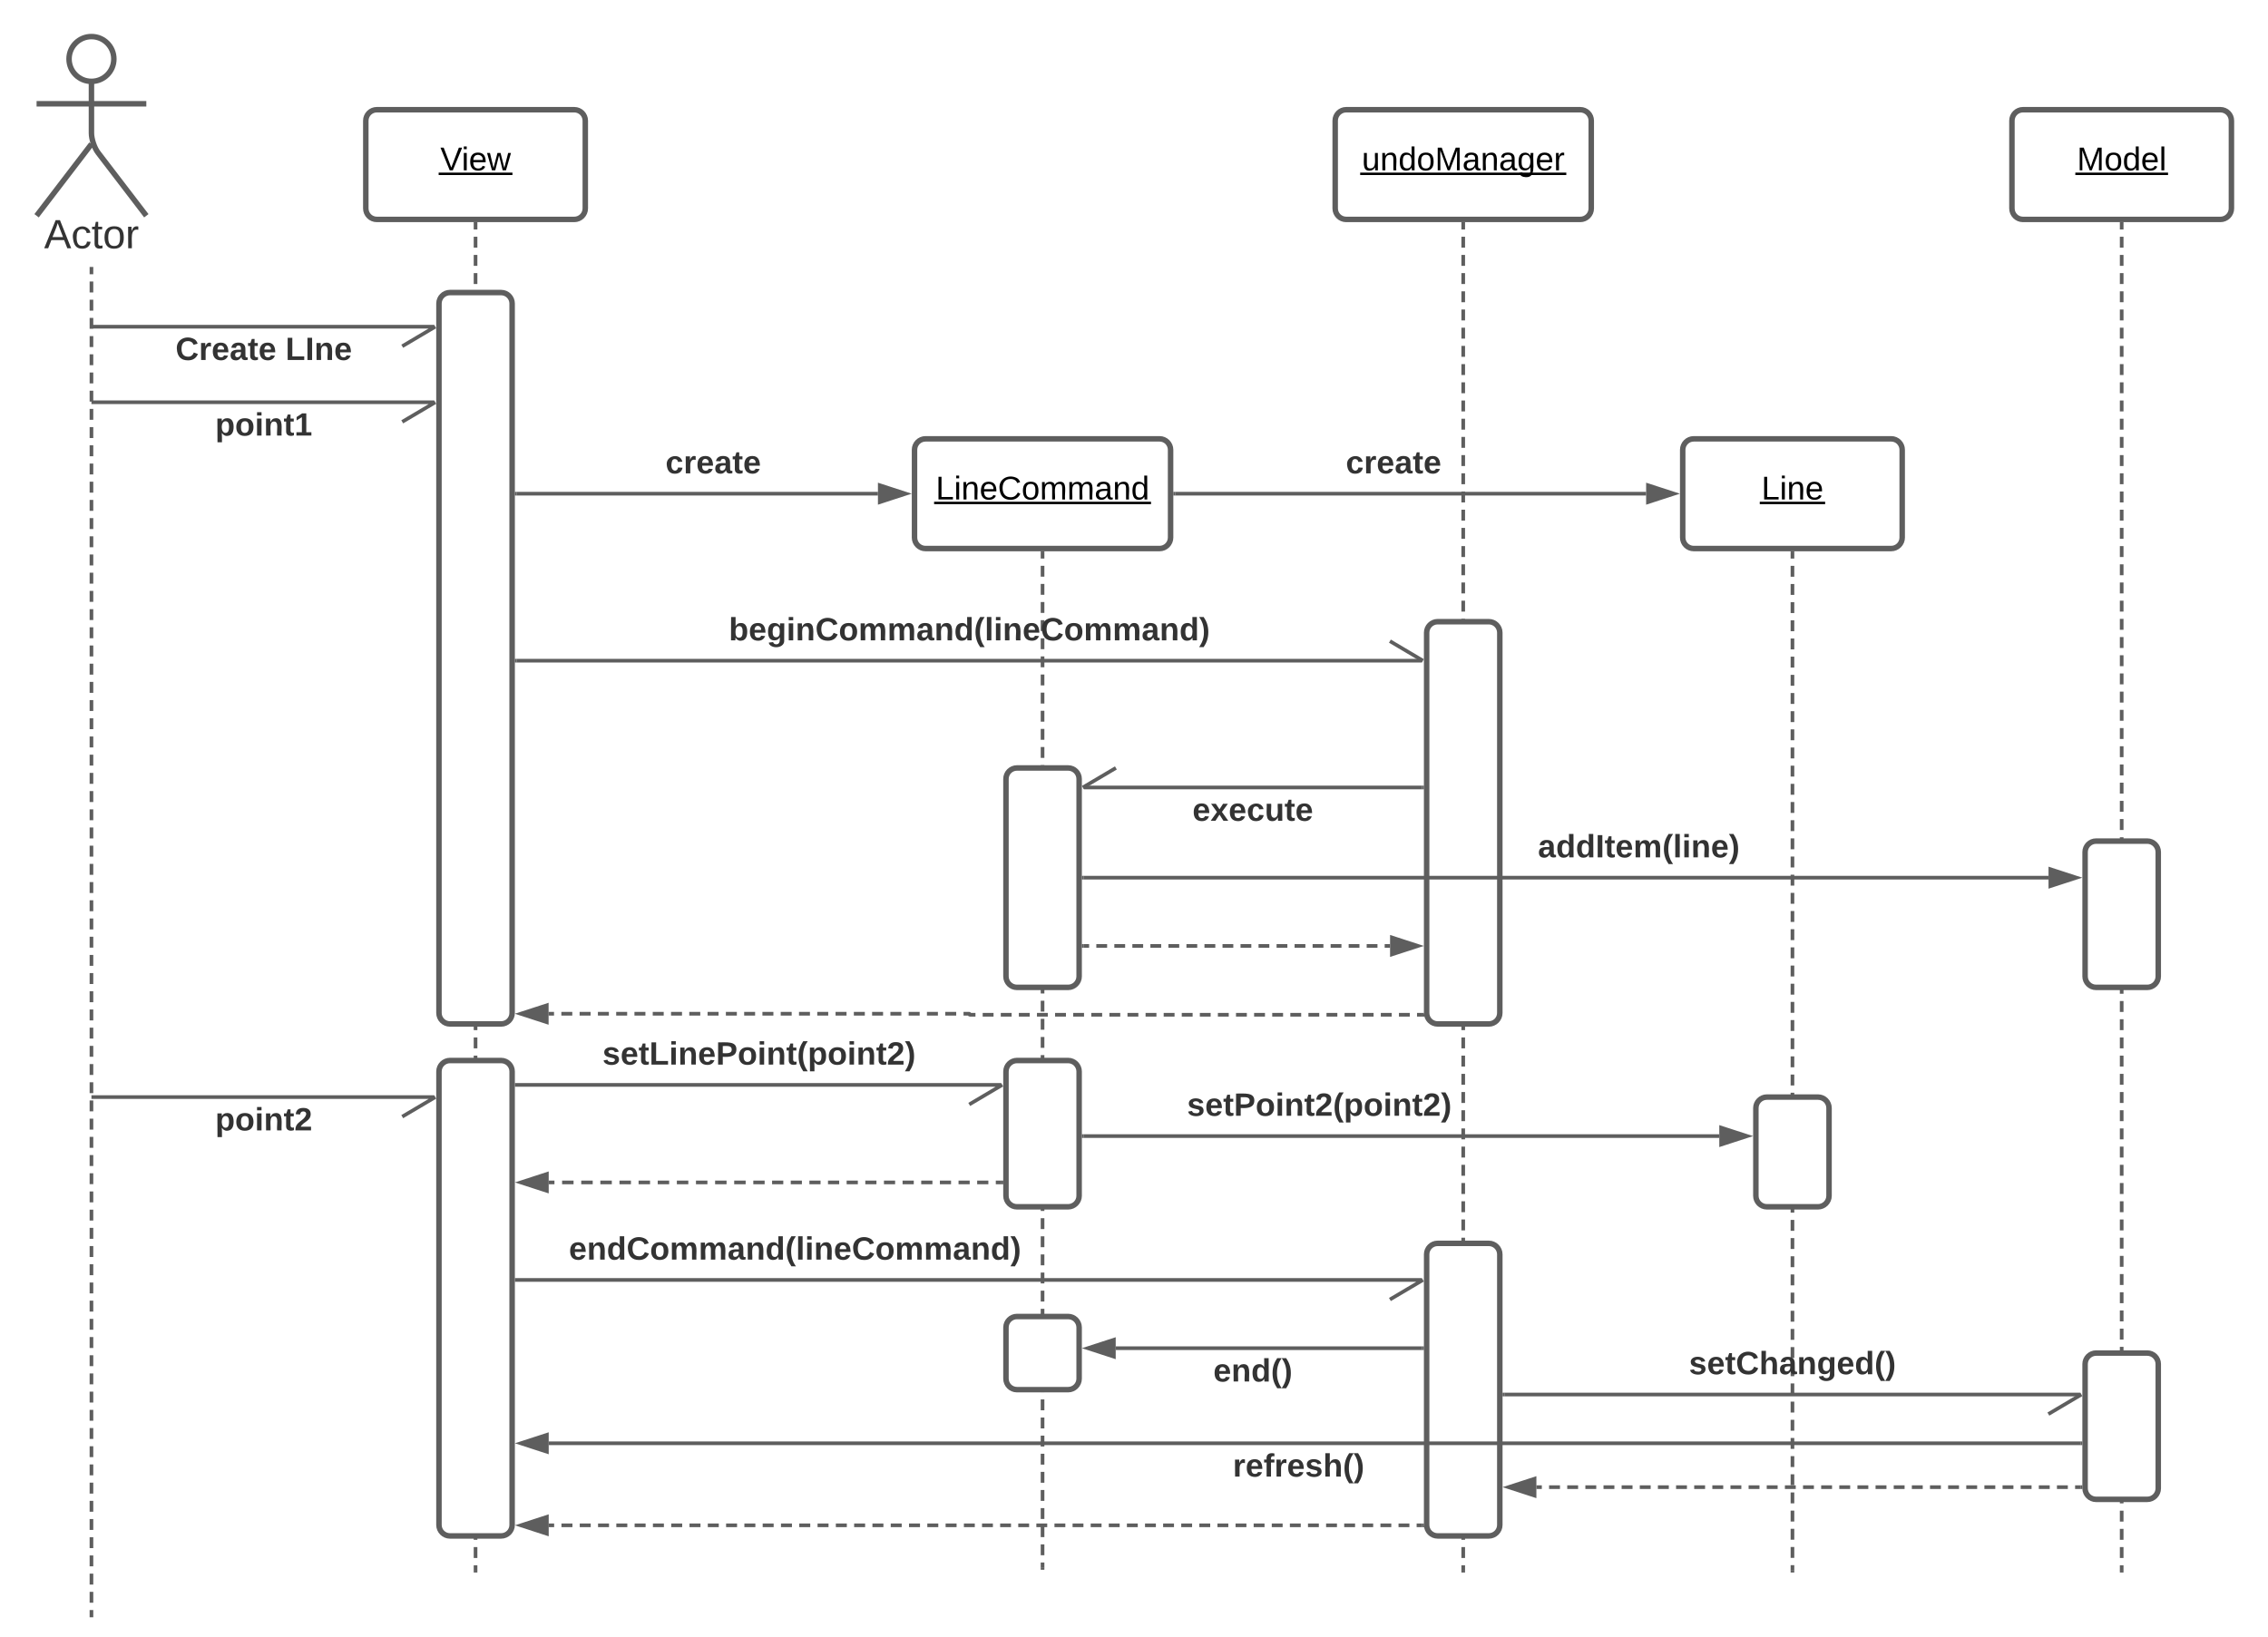 <svg xmlns="http://www.w3.org/2000/svg" xmlns:xlink="http://www.w3.org/1999/xlink" xmlns:lucid="lucid" width="1240" height="895.5"><g transform="translate(-180 -60)" lucid:page-tab-id="tB3qqe-_-Ekp"><path d="M0 0h1760v1360H0z" fill="#fff"/><path d="M380 126c0-3.3 2.7-6 6-6h108c3.3 0 6 2.7 6 6v48c0 3.3-2.7 6-6 6H386c-3.3 0-6-2.7-6-6z" stroke="#5e5e5e" stroke-width="3" fill="#fff"/><use xlink:href="#a" transform="matrix(1,0,0,1,380,120) translate(40.73 33.15)"/><path d="M440 182.5v3m0 3.97v5.97m0 3.98v5.97m0 3.97v5.97m0 4v5.96m0 3.98v5.97m0 3.98v5.97m0 3.98v5.97m0 4v5.96m0 4v5.96m0 3.98V285m0 4v5.97m0 3.98v5.97m0 3.98v5.97m0 3.98v5.97m0 3.98v5.98m0 3.98v5.97m0 3.98v5.98m0 3.98v5.97m0 4v5.96m0 3.97v5.97m0 3.98v5.97m0 3.97v5.98m0 3.98v5.97m0 3.98v5.97m0 3.98v5.97m0 3.98v5.98m0 3.98v5.97m0 4v5.96m0 3.98v5.97m0 4v5.97m0 3.98v5.97m0 3.98v5.97m0 3.98v5.98m0 3.98v5.98m0 3.98v5.97m0 3.98v5.98m0 3.98v5.98m0 3.98v5.97m0 3.97v5.97m0 3.98v5.97m0 3.98v5.97m0 3.98v5.97m0 3.98v5.97m0 3.98v5.97m0 4v5.96m0 3.98v5.97m0 4v5.96m0 3.98v5.98m0 3.98v5.97m0 3.98v5.97m0 3.98v5.97m0 3.98v5.98m0 3.98V713m0 3.98v5.97m0 3.98v5.98m0 4v5.96m0 3.98v5.97m0 3.97v5.97m0 3.98v5.98m0 3.98v5.97m0 3.98v5.97m0 3.98v5.97m0 3.98v5.98m0 4v5.96m0 3.98v5.97m0 4v5.96m0 4v5.96m0 3.98v5.97m0 3.98v5.97m0 3.98v5.97m0 4v5.96m0 3.98v5.98m0 3.98v5.97m0 3.98v3" stroke="#5e5e5e" stroke-width="2" fill="none"/><path d="M441 182.53h-2v-1.03h2z" fill="#5e5e5e"/><path d="M440 918.97V920" stroke="#5e5e5e" stroke-width="2" fill="none"/><path d="M910 126c0-3.3 2.7-6 6-6h128c3.3 0 6 2.7 6 6v48c0 3.3-2.7 6-6 6H916c-3.3 0-6-2.7-6-6z" stroke="#5e5e5e" stroke-width="3" fill="#fff"/><use xlink:href="#b" transform="matrix(1,0,0,1,910,120) translate(14.555 33.15)"/><path d="M980 182.5v3m0 3.97v5.97m0 3.98v5.97m0 3.97v5.97m0 4v5.96m0 3.98v5.97m0 3.98v5.97m0 3.98v5.97m0 4v5.96m0 4v5.96m0 3.98V285m0 4v5.97m0 3.98v5.97m0 3.98v5.97m0 3.98v5.97m0 3.98v5.98m0 3.98v5.97m0 3.98v5.98m0 3.98v5.97m0 4v5.96m0 3.97v5.97m0 3.98v5.97m0 3.97v5.98m0 3.98v5.97m0 3.98v5.97m0 3.98v5.97m0 3.98v5.98m0 3.98v5.97m0 4v5.96m0 3.98v5.97m0 4v5.97m0 3.98v5.97m0 3.98v5.97m0 3.98v5.98m0 3.98v5.98m0 3.98v5.97m0 3.98v5.98m0 3.98v5.98m0 3.98v5.97m0 3.97v5.97m0 3.98v5.97m0 3.98v5.97m0 3.98v5.97m0 3.98v5.97m0 3.98v5.97m0 4v5.96m0 3.98v5.97m0 4v5.96m0 3.98v5.98m0 3.98v5.97m0 3.98v5.97m0 3.98v5.97m0 3.98v5.98m0 3.98V713m0 3.98v5.97m0 3.98v5.98m0 4v5.96m0 3.98v5.97m0 3.97v5.97m0 3.98v5.98m0 3.98v5.97m0 3.98v5.97m0 3.98v5.97m0 3.98v5.98m0 4v5.96m0 3.98v5.97m0 4v5.96m0 4v5.96m0 3.98v5.97m0 3.98v5.97m0 3.98v5.97m0 4v5.96m0 3.98v5.98m0 3.98v5.97m0 3.98v3" stroke="#5e5e5e" stroke-width="2" fill="none"/><path d="M981 182.53h-2v-1.03h2z" fill="#5e5e5e"/><path d="M980 918.97V920" stroke="#5e5e5e" stroke-width="2" fill="none"/><path d="M1280 126c0-3.3 2.7-6 6-6h108c3.3 0 6 2.7 6 6v48c0 3.3-2.7 6-6 6h-108c-3.3 0-6-2.7-6-6z" stroke="#5e5e5e" stroke-width="3" fill="#fff"/><use xlink:href="#c" transform="matrix(1,0,0,1,1280,120) translate(35.555 33.15)"/><path d="M1340 182.5v3m0 3.97v5.97m0 3.98v5.97m0 3.97v5.97m0 4v5.96m0 3.98v5.97m0 3.98v5.97m0 3.98v5.97m0 4v5.96m0 4v5.96m0 3.98V285m0 4v5.97m0 3.98v5.97m0 3.98v5.97m0 3.98v5.97m0 3.98v5.98m0 3.98v5.97m0 3.98v5.98m0 3.98v5.97m0 4v5.96m0 3.97v5.97m0 3.98v5.97m0 3.97v5.98m0 3.98v5.97m0 3.98v5.97m0 3.98v5.97m0 3.98v5.98m0 3.98v5.97m0 4v5.96m0 3.98v5.97m0 4v5.97m0 3.98v5.97m0 3.98v5.97m0 3.98v5.98m0 3.98v5.98m0 3.98v5.97m0 3.98v5.98m0 3.98v5.98m0 3.98v5.97m0 3.97v5.97m0 3.98v5.97m0 3.98v5.97m0 3.98v5.97m0 3.98v5.97m0 3.98v5.97m0 4v5.96m0 3.98v5.97m0 4v5.96m0 3.98v5.98m0 3.98v5.97m0 3.98v5.97m0 3.98v5.97m0 3.98v5.98m0 3.98V713m0 3.98v5.97m0 3.98v5.98m0 4v5.96m0 3.98v5.97m0 3.97v5.97m0 3.98v5.98m0 3.98v5.97m0 3.98v5.97m0 3.98v5.97m0 3.98v5.98m0 4v5.96m0 3.98v5.97m0 4v5.96m0 4v5.96m0 3.98v5.97m0 3.98v5.97m0 3.98v5.97m0 4v5.96m0 3.98v5.98m0 3.98v5.97m0 3.98v3" stroke="#5e5e5e" stroke-width="2" fill="none"/><path d="M1341 182.53h-2v-1.03h2z" fill="#5e5e5e"/><path d="M1340 918.97V920" stroke="#5e5e5e" stroke-width="2" fill="none"/><path d="M1100 306c0-3.3 2.7-6 6-6h108c3.3 0 6 2.7 6 6v48c0 3.3-2.7 6-6 6h-108c-3.3 0-6-2.7-6-6z" stroke="#5e5e5e" stroke-width="3" fill="#fff"/><use xlink:href="#d" transform="matrix(1,0,0,1,1100,300) translate(43.03 33.15)"/><path d="M1160 362.5v2.98m0 3.98v5.96m0 3.97v5.96m0 3.97v5.96m0 3.97v5.96m0 3.98v5.97m0 3.97v5.97m0 3.98v5.96m0 3.98v5.96m0 3.98v5.96m0 3.97v5.96m0 3.97v5.96m0 3.97v5.96m0 3.98v5.97m0 3.97v5.97m0 3.98v5.96m0 3.98v5.96m0 3.98v5.96m0 3.97v5.96m0 3.97v5.96m0 3.97v5.96m0 3.98v5.97m0 3.97v5.97m0 3.98v5.96m0 3.98v5.96m0 3.98v5.96m0 3.97v5.96m0 3.97v5.96m0 3.97v5.96m0 3.98v5.97m0 3.97v5.97m0 3.98v5.96m0 3.98v5.96m0 3.98v5.96m0 3.97v5.96m0 3.97v5.96m0 3.97v5.96m0 3.98v5.97m0 3.97v5.97m0 3.98v5.96m0 3.98v5.96m0 3.98v5.96m0 3.97v5.96m0 3.97v5.96m0 3.97v5.96m0 3.98v5.97m0 3.97v5.97m0 3.98v5.96m0 3.98v5.96m0 3.98v5.96m0 3.97v5.96m0 3.97v5.96m0 3.97v5.96m0 3.98v5.97m0 3.97v5.97m0 3.98v5.96m0 3.98V919" stroke="#5e5e5e" stroke-width="2" fill="none"/><path d="M1161 362.53h-2v-1.03h2z" fill="#5e5e5e"/><path d="M1160 918.97V920" stroke="#5e5e5e" stroke-width="2" fill="none"/><path d="M680 306c0-3.3 2.7-6 6-6h128c3.3 0 6 2.7 6 6v48c0 3.3-2.7 6-6 6H686c-3.3 0-6-2.7-6-6z" stroke="#5e5e5e" stroke-width="3" fill="#fff"/><use xlink:href="#e" transform="matrix(1,0,0,1,680,300) translate(11.605 33.15)"/><path d="M750 362.5v2.97m0 3.97v5.94m0 3.97v5.94m0 3.96v5.95m0 3.97v5.95m0 3.96v5.95m0 3.96v5.94m0 3.96v5.95m0 3.96v5.96m0 3.96v5.95m0 3.96v5.95m0 3.96v5.95m0 3.96v5.94m0 3.97v5.94m0 3.98v5.94m0 3.97v5.93m0 3.97v5.94m0 3.97v5.96m0 3.96v5.95m0 3.96v5.95m0 3.96v5.95m0 3.95v5.95m0 3.96v5.95m0 3.97v5.95m0 3.96v5.95m0 3.96v5.94m0 3.97v5.95m0 3.97v5.94m0 3.97v5.94m0 3.97v5.94m0 3.97v5.94m0 3.96v5.95m0 3.97v5.95m0 3.96v5.95m0 3.96v5.94m0 3.96v5.95m0 3.96v5.96m0 3.96v5.95m0 3.96v5.95m0 3.96V752m0 3.96v5.94m0 3.97v5.94m0 3.98v5.94m0 3.97v5.93m0 3.97v5.94m0 3.97v5.96m0 3.96v5.95m0 3.96v5.95m0 3.96v5.95m0 3.95v5.95m0 3.96V861m0 3.97v5.95m0 3.96v5.95m0 3.96v5.94m0 3.97v5.95m0 3.97v5.94m0 3.97v2.97" stroke="#5e5e5e" stroke-width="2" fill="none"/><path d="M751 362.53h-2v-1.03h2z" fill="#5e5e5e"/><path d="M750 917.47v1.03" stroke="#5e5e5e" stroke-width="2" fill="none"/><path d="M420 226c0-3.3 2.7-6 6-6h28c3.3 0 6 2.7 6 6v388c0 3.3-2.7 6-6 6h-28c-3.3 0-6-2.7-6-6z" stroke="#5e5e5e" stroke-width="3" fill="#fff"/><path d="M462.5 330H660" stroke="#5e5e5e" stroke-width="2" fill="none"/><path d="M462.53 331h-1.03v-2h1.03z" fill="#5e5e5e"/><path d="M675.26 330L661 334.64v-9.28z" stroke="#5e5e5e" stroke-width="2" fill="#5e5e5e"/><use xlink:href="#f" transform="matrix(1,0,0,1,543.852,304.667) translate(0 14.222)"/><path d="M822.5 330H1080" stroke="#5e5e5e" stroke-width="2" fill="none"/><path d="M822.53 331h-1.03v-2h1.03z" fill="#5e5e5e"/><path d="M1095.26 330l-14.26 4.64v-9.28z" stroke="#5e5e5e" stroke-width="2" fill="#5e5e5e"/><use xlink:href="#f" transform="matrix(1,0,0,1,915.82,304.667) translate(0 14.222)"/><path d="M960 406c0-3.3 2.7-6 6-6h28c3.3 0 6 2.7 6 6v208c0 3.3-2.7 6-6 6h-28c-3.3 0-6-2.7-6-6z" stroke="#5e5e5e" stroke-width="3" fill="#fff"/><path d="M462.5 421.33h494.95" stroke="#5e5e5e" stroke-width="2" fill="none"/><path d="M462.53 422.33h-1.03v-2h1.03z" fill="#5e5e5e"/><path d="M939.92 410.64l18.07 10.7" stroke="#5e5e5e" stroke-width="2" fill="none"/><use xlink:href="#g" transform="matrix(1,0,0,1,578.494,396) translate(0 14.222)"/><path d="M730 486c0-3.3 2.7-6 6-6h28c3.3 0 6 2.7 6 6v108c0 3.3-2.7 6-6 6h-28c-3.3 0-6-2.7-6-6z" stroke="#5e5e5e" stroke-width="3" fill="#fff"/><path d="M957.5 490.67H772.55" stroke="#5e5e5e" stroke-width="2" fill="none"/><path d="M958.5 491.67h-1.03v-2h1.03z" fill="#5e5e5e"/><path d="M790.1 479.98l-18.1 10.7" stroke="#5e5e5e" stroke-width="2" fill="none"/><use xlink:href="#h" transform="matrix(1,0,0,1,831.963,494.667) translate(0 14.222)"/><path d="M1320 526c0-3.3 2.7-6 6-6h28c3.3 0 6 2.7 6 6v68c0 3.3-2.7 6-6 6h-28c-3.3 0-6-2.7-6-6z" stroke="#5e5e5e" stroke-width="3" fill="#fff"/><path d="M772.5 540H1300" stroke="#5e5e5e" stroke-width="2" fill="none"/><path d="M772.53 541h-1.03v-2h1.03z" fill="#5e5e5e"/><path d="M1315.26 540l-14.26 4.64v-9.28z" stroke="#5e5e5e" stroke-width="2" fill="#5e5e5e"/><use xlink:href="#i" transform="matrix(1,0,0,1,1020.84,514.667) translate(0 14.222)"/><path d="M772.5 577.33h2.96m3.94 0h5.9m3.95 0h5.9m3.95 0h5.9m3.96 0h5.9m3.95 0h5.92m3.94 0h5.9m3.95 0h5.93m3.94 0h5.9m3.95 0h5.9m3.95 0h5.9m3.96 0h5.9m3.95 0h5.9m3.95 0h5.9m3.95 0h5.92m3.94 0h5.9m3.95 0h5.9m3.94 0H940" stroke="#5e5e5e" stroke-width="2" fill="none"/><path d="M772.53 578.33h-1.03v-2h1.03z" fill="#5e5e5e"/><path d="M955.26 577.33L941 581.97v-9.27z" stroke="#5e5e5e" stroke-width="2" fill="#5e5e5e"/><path d="M957.7 614.97h-2.96m-3.96 0h-5.93m-3.96 0h-5.95m-3.96 0h-5.94m-3.96 0h-5.94m-3.96 0h-5.93m-3.96 0h-5.93m-3.95 0h-5.94m-3.96 0h-5.93m-3.97 0h-5.94m-3.97 0h-5.93m-3.96 0h-5.94m-3.96 0H836m-3.95 0h-5.94m-3.94 0h-5.94m-3.96 0h-5.94m-3.95 0h-5.94m-3.96 0h-5.93m-3.96 0h-5.94m-3.96 0h-5.93m-3.96 0h-5.95m-3.96 0h-5.94m-3.96 0h-5.94m-3.95 0h-5.93m-3.96 0h-5.93m-3.95 0h-2.97l-.2-.08-.08-.2-.08-.2-.2-.08h-3m-4 0h-6m-4 0h-6m-3.98 0h-6m-4 0h-6m-4 0h-6m-3.98 0h-6m-4 0h-6m-4 0h-6m-4 0h-5.98m-4 0h-6m-4 0h-6m-4 0h-5.98m-4 0h-6m-4 0h-6m-4 0h-6m-3.98 0h-6m-4 0h-6m-4 0h-6m-3.98 0h-6m-4 0h-6m-4 0h-6m-4 0h-5.98m-4 0h-3" stroke="#5e5e5e" stroke-width="2" fill="none"/><path d="M958.5 614.2l.48 1.77h-1.3v-2h.82z" fill="#5e5e5e"/><path d="M464.68 614.42l14.26-4.63v9.26z" stroke="#5e5e5e" stroke-width="2" fill="#5e5e5e"/><path d="M730 646c0-3.3 2.7-6 6-6h28c3.3 0 6 2.7 6 6v68c0 3.3-2.7 6-6 6h-28c-3.3 0-6-2.7-6-6z" stroke="#5e5e5e" stroke-width="3" fill="#fff"/><path d="M462.5 653.33h264.95M462.53 653.33h-1.03M709.92 664.02l18.07-10.7" stroke="#5e5e5e" stroke-width="2" fill="none"/><use xlink:href="#j" transform="matrix(1,0,0,1,509.37,628) translate(0 14.222)"/><path d="M1140 666c0-3.3 2.7-6 6-6h28c3.3 0 6 2.7 6 6v48c0 3.3-2.7 6-6 6h-28c-3.3 0-6-2.7-6-6z" stroke="#5e5e5e" stroke-width="3" fill="#fff"/><path d="M772.5 681.33H1120" stroke="#5e5e5e" stroke-width="2" fill="none"/><path d="M772.53 682.33h-1.03v-2h1.03z" fill="#5e5e5e"/><path d="M1135.26 681.33l-14.26 4.64v-9.27z" stroke="#5e5e5e" stroke-width="2" fill="#5e5e5e"/><use xlink:href="#k" transform="matrix(1,0,0,1,828.988,656) translate(0 14.222)"/><path d="M727.5 706.67h-3.06m-4.07 0h-6.12m-4.08 0h-6.1m-4.1 0h-6.1m-4.08 0h-6.13m-4.07 0h-6.12m-4.08 0h-6.1m-4.1 0h-6.1m-4.08 0h-6.12m-4.07 0h-6.12m-4.07 0h-6.1m-4.1 0h-6.1m-4.08 0h-6.12m-4.07 0h-6.2m-4.18 0h-6.27m-4.17 0h-6.27m-4.2 0h-6.26m-4.18 0h-6.27m-4.2 0h-6.26m-4.2 0h-6.26m-4.18 0h-6.28m-4.18 0h-6.27m-4.18 0h-6.27m-4.2 0h-6.26m-4.18 0H480" stroke="#5e5e5e" stroke-width="2" fill="none"/><path d="M728.5 707.67h-1.03v-2h1.03z" fill="#5e5e5e"/><path d="M464.74 706.67l14.26-4.64v9.27z" stroke="#5e5e5e" stroke-width="2" fill="#5e5e5e"/><path d="M960 746c0-3.3 2.7-6 6-6h28c3.3 0 6 2.7 6 6v148c0 3.3-2.7 6-6 6h-28c-3.3 0-6-2.7-6-6z" stroke="#5e5e5e" stroke-width="3" fill="#fff"/><path d="M462.5 760h494.95M462.53 760h-1.03M939.92 770.7L958 760" stroke="#5e5e5e" stroke-width="2" fill="none"/><use xlink:href="#l" transform="matrix(1,0,0,1,491.037,734.667) translate(0 14.222)"/><path d="M730 786c0-3.3 2.7-6 6-6h28c3.3 0 6 2.7 6 6v28c0 3.3-2.7 6-6 6h-28c-3.3 0-6-2.7-6-6z" stroke="#5e5e5e" stroke-width="3" fill="#fff"/><path d="M957.5 797.33H790" stroke="#5e5e5e" stroke-width="2" fill="none"/><path d="M958.5 798.33h-1.03v-2h1.03z" fill="#5e5e5e"/><path d="M774.74 797.33L789 792.7v9.27z" stroke="#5e5e5e" stroke-width="2" fill="#5e5e5e"/><use xlink:href="#m" transform="matrix(1,0,0,1,843.37,801.333) translate(0 14.222)"/><path d="M1002.5 822.67h314.95" stroke="#5e5e5e" stroke-width="2" fill="none"/><path d="M1002.53 823.67h-1.03v-2h1.03z" fill="#5e5e5e"/><path d="M1299.92 833.36l18.07-10.7" stroke="#5e5e5e" stroke-width="2" fill="none"/><use xlink:href="#n" transform="matrix(1,0,0,1,1103.407,797.333) translate(0 14.222)"/><path d="M1320 806c0-3.3 2.7-6 6-6h28c3.3 0 6 2.7 6 6v68c0 3.3-2.7 6-6 6h-28c-3.3 0-6-2.7-6-6z" stroke="#5e5e5e" stroke-width="3" fill="#fff"/><path d="M1317.5 849.33H480" stroke="#5e5e5e" stroke-width="2" fill="none"/><path d="M1318.5 850.33h-1.03v-2h1.03z" fill="#5e5e5e"/><path d="M464.74 849.33L479 844.7v9.27z" stroke="#5e5e5e" stroke-width="2" fill="#5e5e5e"/><use xlink:href="#o" transform="matrix(1,0,0,1,854.049,853.333) translate(0 14.222)"/><path d="M1317.5 873.33h-2.97m-3.97 0h-5.95m-3.96 0h-5.95m-3.97 0h-5.95m-3.97 0h-5.94m-3.97 0h-5.96m-3.96 0h-5.95m-3.97 0h-5.95m-3.96 0h-5.95m-3.97 0h-5.95m-3.97 0h-5.94m-3.97 0h-5.96m-3.96 0h-5.95m-3.97 0h-5.95m-3.96 0h-5.95m-3.97 0h-5.95m-3.97 0h-5.94m-3.97 0h-5.96m-3.96 0h-5.95m-3.97 0h-5.95m-3.96 0h-5.95m-3.97 0h-5.95m-3.97 0h-5.94m-3.97 0h-5.96m-3.96 0h-5.95m-3.97 0h-5.95m-3.96 0h-5.95m-3.97 0h-5.95m-3.97 0h-5.94m-3.97 0h-5.96m-3.96 0H1020" stroke="#5e5e5e" stroke-width="2" fill="none"/><path d="M1318.5 874.2l.04.13h-1.07v-2h1.03z" fill="#5e5e5e"/><path d="M1004.74 873.33l14.26-4.63v9.27z" stroke="#5e5e5e" stroke-width="2" fill="#5e5e5e"/><path d="M957.5 894.2h-2.97m-3.96 0h-5.94m-3.96 0h-5.94m-3.96 0h-5.94m-3.96 0h-5.94m-3.96 0h-5.94m-3.96 0h-5.94m-3.96 0h-5.94m-3.96 0h-5.94m-3.96 0h-5.94m-3.96 0h-5.94m-3.96 0h-5.94m-3.96 0h-5.94m-3.96 0h-5.94m-3.96 0h-5.94m-3.96 0h-5.94m-3.96 0h-5.94m-3.96 0h-5.94m-3.96 0h-5.94m-3.96 0h-5.94m-3.96 0h-5.94m-3.96 0h-5.94m-3.96 0h-5.94m-3.96 0h-5.94m-3.96 0h-5.94m-3.96 0H707m-4 0h-6m-4 0h-6m-4 0h-6m-4 0h-6m-4 0h-6m-4 0h-6m-4 0h-6m-4 0h-6m-4 0h-6m-4 0h-6m-4 0h-6m-4 0h-6m-4 0h-6m-4 0h-6m-4 0h-6m-4 0h-6m-4 0h-6m-4 0h-6m-4 0h-6m-4 0h-6m-4 0h-6m-4 0h-6m-4 0h-3" stroke="#5e5e5e" stroke-width="2" fill="none"/><path d="M958.5 894.2l.27 1h-1.3v-2h1.03z" fill="#5e5e5e"/><path d="M464.74 894.2l14.26-4.64v9.27z" stroke="#5e5e5e" stroke-width="2" fill="#5e5e5e"/><path d="M420 646c0-3.3 2.7-6 6-6h28c3.3 0 6 2.7 6 6v248c0 3.3-2.7 6-6 6h-28c-3.3 0-6-2.7-6-6zM242.25 92.25c0 6.77-5.48 12.25-12.25 12.25s-12.25-5.48-12.25-12.25S223.23 80 230 80s12.25 5.48 12.25 12.25z" stroke="#5e5e5e" stroke-width="3" fill="#fff"/><path d="M230 104.5v28.3c0 3.3 1.63 8.13 3.65 10.76L260 178m-30-39.2L200 178m0-61.25h60" stroke="#5e5e5e" stroke-width="3" fill="none"/><path d="M200 86c0-3.3 2.7-6 6-6h48c3.3 0 6 2.7 6 6v108c0 3.3-2.7 6-6 6h-48c-3.3 0-6-2.7-6-6z" fill="none"/><use xlink:href="#p" transform="matrix(1,0,0,1,120,178) translate(84.105 17.778)"/><path d="M230 207v3m0 3.97v5.97m0 3.98v5.97m0 3.97v5.97m0 4v5.96m0 3.98v5.97m0 3.98v5.97m0 3.98v5.97m0 4v5.96m0 4v5.96m0 3.98v5.97m0 4v5.97m0 3.98v5.97m0 3.98v5.97m0 3.98v5.97m0 3.98v5.98m0 3.98v5.97m0 3.98v5.98m0 3.98v5.97m0 4v5.96m0 3.97v5.97m0 3.98V419m0 3.97v5.98m0 3.98v5.97m0 3.98v5.97m0 3.98v5.97m0 3.98v5.98m0 3.98v5.97m0 4v5.96m0 3.98v5.97m0 4v5.97m0 3.98v5.97m0 3.98v5.97m0 3.98v5.98m0 3.98v5.98m0 3.98v5.97m0 3.98v5.98m0 3.98v5.98m0 3.98v5.97m0 3.97v5.97m0 3.98v5.97m0 3.98v5.97m0 3.98V628m0 3.98v5.97m0 3.98v5.97m0 4v5.96m0 3.98v5.97m0 4v5.96m0 3.98v5.98m0 3.98v5.97m0 3.98v5.97m0 3.98v5.97m0 3.98v5.98m0 3.98v5.98m0 3.98v5.97m0 3.98v5.98m0 4v5.96m0 3.98v5.97m0 3.97v5.97m0 3.98v5.98m0 3.98v5.97m0 3.98v5.97m0 3.98v5.97m0 3.98V837m0 4v5.96m0 3.98v5.97m0 4v5.96m0 4v5.96m0 3.98v5.97m0 3.98v5.97m0 3.98v5.97m0 4v5.96m0 3.98v5.98m0 3.98v5.97m0 3.98v3M230 207.03V206M230 943.47v1.03M417.45 238.67H231M399.92 249.36l18.07-10.7M231.03 238.67H230" stroke="#5e5e5e" stroke-width="2" fill="none"/><use xlink:href="#q" transform="matrix(1,0,0,1,275.954,242.667) translate(0 14.222)"/><use xlink:href="#r" transform="matrix(1,0,0,1,275.954,242.667) translate(60.148 14.222)"/><path d="M417.45 280H231M399.92 290.7L418 280M231.03 280H230" stroke="#5e5e5e" stroke-width="2" fill="none"/><use xlink:href="#s" transform="matrix(1,0,0,1,297.682,284) translate(0 14.222)"/><path d="M417.45 660H231M399.92 670.7L418 660M231.03 660H230" stroke="#5e5e5e" stroke-width="2" fill="none"/><use xlink:href="#t" transform="matrix(1,0,0,1,297.682,664) translate(0 14.222)"/><defs><path d="M137 0h-34L2-248h35l83 218 83-218h36" id="u"/><path d="M24-231v-30h32v30H24zM24 0v-190h32V0H24" id="v"/><path d="M100-194c63 0 86 42 84 106H49c0 40 14 67 53 68 26 1 43-12 49-29l28 8c-11 28-37 45-77 45C44 4 14-33 15-96c1-61 26-98 85-98zm52 81c6-60-76-77-97-28-3 7-6 17-6 28h103" id="w"/><path d="M206 0h-36l-40-164L89 0H53L-1-190h32L70-26l43-164h34l41 164 42-164h31" id="x"/><g id="a"><use transform="matrix(0.05,0,0,0.05,0,0)" xlink:href="#u"/><use transform="matrix(0.05,0,0,0.05,11.65,0)" xlink:href="#v"/><use transform="matrix(0.05,0,0,0.05,15.6,0)" xlink:href="#w"/><use transform="matrix(0.05,0,0,0.05,25.6,0)" xlink:href="#x"/><path d="M-.9 1.25h40.35v1.32H-.9z"/></g><path d="M84 4C-5 8 30-112 23-190h32v120c0 31 7 50 39 49 72-2 45-101 50-169h31l1 190h-30c-1-10 1-25-2-33-11 22-28 36-60 37" id="y"/><path d="M117-194c89-4 53 116 60 194h-32v-121c0-31-8-49-39-48C34-167 62-67 57 0H25l-1-190h30c1 10-1 24 2 32 11-22 29-35 61-36" id="z"/><path d="M85-194c31 0 48 13 60 33l-1-100h32l1 261h-30c-2-10 0-23-3-31C134-8 116 4 85 4 32 4 16-35 15-94c0-66 23-100 70-100zm9 24c-40 0-46 34-46 75 0 40 6 74 45 74 42 0 51-32 51-76 0-42-9-74-50-73" id="A"/><path d="M100-194c62-1 85 37 85 99 1 63-27 99-86 99S16-35 15-95c0-66 28-99 85-99zM99-20c44 1 53-31 53-75 0-43-8-75-51-75s-53 32-53 75 10 74 51 75" id="B"/><path d="M240 0l2-218c-23 76-54 145-80 218h-23L58-218 59 0H30v-248h44l77 211c21-75 51-140 76-211h43V0h-30" id="C"/><path d="M141-36C126-15 110 5 73 4 37 3 15-17 15-53c-1-64 63-63 125-63 3-35-9-54-41-54-24 1-41 7-42 31l-33-3c5-37 33-52 76-52 45 0 72 20 72 64v82c-1 20 7 32 28 27v20c-31 9-61-2-59-35zM48-53c0 20 12 33 32 33 41-3 63-29 60-74-43 2-92-5-92 41" id="D"/><path d="M177-190C167-65 218 103 67 71c-23-6-38-20-44-43l32-5c15 47 100 32 89-28v-30C133-14 115 1 83 1 29 1 15-40 15-95c0-56 16-97 71-98 29-1 48 16 59 35 1-10 0-23 2-32h30zM94-22c36 0 50-32 50-73 0-42-14-75-50-75-39 0-46 34-46 75s6 73 46 73" id="E"/><path d="M114-163C36-179 61-72 57 0H25l-1-190h30c1 12-1 29 2 39 6-27 23-49 58-41v29" id="F"/><g id="b"><use transform="matrix(0.05,0,0,0.05,0,0)" xlink:href="#y"/><use transform="matrix(0.05,0,0,0.05,10,0)" xlink:href="#z"/><use transform="matrix(0.05,0,0,0.05,20,0)" xlink:href="#A"/><use transform="matrix(0.05,0,0,0.05,30,0)" xlink:href="#B"/><use transform="matrix(0.05,0,0,0.05,40,0)" xlink:href="#C"/><use transform="matrix(0.05,0,0,0.05,54.95,0)" xlink:href="#D"/><use transform="matrix(0.05,0,0,0.05,64.95,0)" xlink:href="#z"/><use transform="matrix(0.05,0,0,0.05,74.95,0)" xlink:href="#D"/><use transform="matrix(0.05,0,0,0.05,84.95,0)" xlink:href="#E"/><use transform="matrix(0.05,0,0,0.05,94.95,0)" xlink:href="#w"/><use transform="matrix(0.05,0,0,0.05,104.95,0)" xlink:href="#F"/><path d="M-.9 1.25h112.7v1.32H-.9z"/></g><path d="M24 0v-261h32V0H24" id="G"/><g id="c"><use transform="matrix(0.05,0,0,0.05,0,0)" xlink:href="#C"/><use transform="matrix(0.05,0,0,0.05,14.95,0)" xlink:href="#B"/><use transform="matrix(0.05,0,0,0.05,24.95,0)" xlink:href="#A"/><use transform="matrix(0.05,0,0,0.05,34.95,0)" xlink:href="#w"/><use transform="matrix(0.05,0,0,0.05,44.95,0)" xlink:href="#G"/><path d="M-.9 1.25h50.7v1.32H-.9z"/></g><path d="M30 0v-248h33v221h125V0H30" id="H"/><g id="d"><use transform="matrix(0.05,0,0,0.05,0,0)" xlink:href="#H"/><use transform="matrix(0.05,0,0,0.05,10,0)" xlink:href="#v"/><use transform="matrix(0.05,0,0,0.05,13.95,0)" xlink:href="#z"/><use transform="matrix(0.05,0,0,0.05,23.95,0)" xlink:href="#w"/><path d="M-.9 1.25h35.75v1.32H-.9z"/></g><path d="M212-179c-10-28-35-45-73-45-59 0-87 40-87 99 0 60 29 101 89 101 43 0 62-24 78-52l27 14C228-24 195 4 139 4 59 4 22-46 18-125c-6-104 99-153 187-111 19 9 31 26 39 46" id="I"/><path d="M210-169c-67 3-38 105-44 169h-31v-121c0-29-5-50-35-48C34-165 62-65 56 0H25l-1-190h30c1 10-1 24 2 32 10-44 99-50 107 0 11-21 27-35 58-36 85-2 47 119 55 194h-31v-121c0-29-5-49-35-48" id="J"/><g id="e"><use transform="matrix(0.05,0,0,0.05,0,0)" xlink:href="#H"/><use transform="matrix(0.05,0,0,0.05,10,0)" xlink:href="#v"/><use transform="matrix(0.05,0,0,0.05,13.95,0)" xlink:href="#z"/><use transform="matrix(0.05,0,0,0.05,23.95,0)" xlink:href="#w"/><use transform="matrix(0.05,0,0,0.05,33.95,0)" xlink:href="#I"/><use transform="matrix(0.05,0,0,0.05,46.9,0)" xlink:href="#B"/><use transform="matrix(0.05,0,0,0.05,56.9,0)" xlink:href="#J"/><use transform="matrix(0.05,0,0,0.05,71.85,0)" xlink:href="#J"/><use transform="matrix(0.05,0,0,0.05,86.8,0)" xlink:href="#D"/><use transform="matrix(0.05,0,0,0.05,96.8,0)" xlink:href="#z"/><use transform="matrix(0.05,0,0,0.05,106.8,0)" xlink:href="#A"/><path d="M-.9 1.25h118.6v1.32H-.9z"/></g><path fill="#333" d="M190-63c-7 42-38 67-86 67-59 0-84-38-90-98-12-110 154-137 174-36l-49 2c-2-19-15-32-35-32-30 0-35 28-38 64-6 74 65 87 74 30" id="K"/><path fill="#333" d="M135-150c-39-12-60 13-60 57V0H25l-1-190h47c2 13-1 29 3 40 6-28 27-53 61-41v41" id="L"/><path fill="#333" d="M185-48c-13 30-37 53-82 52C43 2 14-33 14-96s30-98 90-98c62 0 83 45 84 108H66c0 31 8 55 39 56 18 0 30-7 34-22zm-45-69c5-46-57-63-70-21-2 6-4 13-4 21h74" id="M"/><path fill="#333" d="M133-34C117-15 103 5 69 4 32 3 11-16 11-54c-1-60 55-63 116-61 1-26-3-47-28-47-18 1-26 9-28 27l-52-2c7-38 36-58 82-57s74 22 75 68l1 82c-1 14 12 18 25 15v27c-30 8-71 5-69-32zm-48 3c29 0 43-24 42-57-32 0-66-3-65 30 0 17 8 27 23 27" id="N"/><path fill="#333" d="M115-3C79 11 28 4 28-45v-112H4v-33h27l15-45h31v45h36v33H77v99c-1 23 16 31 38 25v30" id="O"/><g id="f"><use transform="matrix(0.049,0,0,0.049,0,0)" xlink:href="#K"/><use transform="matrix(0.049,0,0,0.049,9.877,0)" xlink:href="#L"/><use transform="matrix(0.049,0,0,0.049,16.79,0)" xlink:href="#M"/><use transform="matrix(0.049,0,0,0.049,26.667,0)" xlink:href="#N"/><use transform="matrix(0.049,0,0,0.049,36.543,0)" xlink:href="#O"/><use transform="matrix(0.049,0,0,0.049,42.42,0)" xlink:href="#M"/></g><path fill="#333" d="M135-194c52 0 70 43 70 98 0 56-19 99-73 100-30 1-46-15-58-35L72 0H24l1-261h50v104c11-23 29-37 60-37zM114-30c31 0 40-27 40-66 0-37-7-63-39-63s-41 28-41 65c0 36 8 64 40 64" id="P"/><path fill="#333" d="M195-6C206 82 75 100 31 46c-4-6-6-13-8-21l49-6c3 16 16 24 34 25 40 0 42-37 40-79-11 22-30 35-61 35-53 0-70-43-70-97 0-56 18-96 73-97 30 0 46 14 59 34l2-30h47zm-90-29c32 0 41-27 41-63 0-35-9-62-40-62-32 0-39 29-40 63 0 36 9 62 39 62" id="Q"/><path fill="#333" d="M25-224v-37h50v37H25zM25 0v-190h50V0H25" id="R"/><path fill="#333" d="M135-194c87-1 58 113 63 194h-50c-7-57 23-157-34-157-59 0-34 97-39 157H25l-1-190h47c2 12-1 28 3 38 12-26 28-41 61-42" id="S"/><path fill="#333" d="M67-125c0 53 21 87 73 88 37 1 54-22 65-47l45 17C233-25 199 4 140 4 58 4 20-42 15-125 8-235 124-281 211-232c18 10 29 29 36 50l-46 12c-8-25-30-41-62-41-52 0-71 34-72 86" id="T"/><path fill="#333" d="M110-194c64 0 96 36 96 99 0 64-35 99-97 99-61 0-95-36-95-99 0-62 34-99 96-99zm-1 164c35 0 45-28 45-65 0-40-10-65-43-65-34 0-45 26-45 65 0 36 10 65 43 65" id="U"/><path fill="#333" d="M220-157c-53 9-28 100-34 157h-49v-107c1-27-5-49-29-50C55-147 81-57 75 0H25l-1-190h47c2 12-1 28 3 38 10-53 101-56 108 0 13-22 24-43 59-42 82 1 51 116 57 194h-49v-107c-1-25-5-48-29-50" id="V"/><path fill="#333" d="M88-194c31-1 46 15 58 34l-1-101h50l1 261h-48c-2-10 0-23-3-31C134-8 116 4 84 4 32 4 16-41 15-95c0-56 19-97 73-99zm17 164c33 0 40-30 41-66 1-37-9-64-41-64s-38 30-39 65c0 43 13 65 39 65" id="W"/><path fill="#333" d="M67-93c0 74 22 123 53 168H70C40 30 18-18 18-93s22-123 52-168h50c-32 44-53 94-53 168" id="X"/><path fill="#333" d="M25 0v-261h50V0H25" id="Y"/><path fill="#333" d="M102-93c0 74-22 123-52 168H0C30 29 54-18 53-93c0-74-22-123-53-168h50c30 45 52 94 52 168" id="Z"/><g id="g"><use transform="matrix(0.049,0,0,0.049,0,0)" xlink:href="#P"/><use transform="matrix(0.049,0,0,0.049,10.815,0)" xlink:href="#M"/><use transform="matrix(0.049,0,0,0.049,20.691,0)" xlink:href="#Q"/><use transform="matrix(0.049,0,0,0.049,31.506,0)" xlink:href="#R"/><use transform="matrix(0.049,0,0,0.049,36.444,0)" xlink:href="#S"/><use transform="matrix(0.049,0,0,0.049,47.259,0)" xlink:href="#T"/><use transform="matrix(0.049,0,0,0.049,60.049,0)" xlink:href="#U"/><use transform="matrix(0.049,0,0,0.049,70.864,0)" xlink:href="#V"/><use transform="matrix(0.049,0,0,0.049,86.667,0)" xlink:href="#V"/><use transform="matrix(0.049,0,0,0.049,102.469,0)" xlink:href="#N"/><use transform="matrix(0.049,0,0,0.049,112.346,0)" xlink:href="#S"/><use transform="matrix(0.049,0,0,0.049,123.16,0)" xlink:href="#W"/><use transform="matrix(0.049,0,0,0.049,133.975,0)" xlink:href="#X"/><use transform="matrix(0.049,0,0,0.049,139.852,0)" xlink:href="#Y"/><use transform="matrix(0.049,0,0,0.049,144.79,0)" xlink:href="#R"/><use transform="matrix(0.049,0,0,0.049,149.728,0)" xlink:href="#S"/><use transform="matrix(0.049,0,0,0.049,160.543,0)" xlink:href="#M"/><use transform="matrix(0.049,0,0,0.049,170.42,0)" xlink:href="#T"/><use transform="matrix(0.049,0,0,0.049,183.21,0)" xlink:href="#U"/><use transform="matrix(0.049,0,0,0.049,194.025,0)" xlink:href="#V"/><use transform="matrix(0.049,0,0,0.049,209.827,0)" xlink:href="#V"/><use transform="matrix(0.049,0,0,0.049,225.63,0)" xlink:href="#N"/><use transform="matrix(0.049,0,0,0.049,235.506,0)" xlink:href="#S"/><use transform="matrix(0.049,0,0,0.049,246.321,0)" xlink:href="#W"/><use transform="matrix(0.049,0,0,0.049,257.136,0)" xlink:href="#Z"/></g><path fill="#333" d="M144 0l-44-69L55 0H2l70-98-66-92h53l41 62 40-62h54l-67 91 71 99h-54" id="aa"/><path fill="#333" d="M85 4C-2 5 27-109 22-190h50c7 57-23 150 33 157 60-5 35-97 40-157h50l1 190h-47c-2-12 1-28-3-38-12 25-28 42-61 42" id="ab"/><g id="h"><use transform="matrix(0.049,0,0,0.049,0,0)" xlink:href="#M"/><use transform="matrix(0.049,0,0,0.049,9.877,0)" xlink:href="#aa"/><use transform="matrix(0.049,0,0,0.049,19.753,0)" xlink:href="#M"/><use transform="matrix(0.049,0,0,0.049,29.63,0)" xlink:href="#K"/><use transform="matrix(0.049,0,0,0.049,39.506,0)" xlink:href="#ab"/><use transform="matrix(0.049,0,0,0.049,50.321,0)" xlink:href="#O"/><use transform="matrix(0.049,0,0,0.049,56.198,0)" xlink:href="#M"/></g><path fill="#333" d="M24 0v-248h52V0H24" id="ac"/><g id="i"><use transform="matrix(0.049,0,0,0.049,0,0)" xlink:href="#N"/><use transform="matrix(0.049,0,0,0.049,9.877,0)" xlink:href="#W"/><use transform="matrix(0.049,0,0,0.049,20.691,0)" xlink:href="#W"/><use transform="matrix(0.049,0,0,0.049,31.506,0)" xlink:href="#ac"/><use transform="matrix(0.049,0,0,0.049,36.444,0)" xlink:href="#O"/><use transform="matrix(0.049,0,0,0.049,42.321,0)" xlink:href="#M"/><use transform="matrix(0.049,0,0,0.049,52.198,0)" xlink:href="#V"/><use transform="matrix(0.049,0,0,0.049,68,0)" xlink:href="#X"/><use transform="matrix(0.049,0,0,0.049,73.877,0)" xlink:href="#Y"/><use transform="matrix(0.049,0,0,0.049,78.815,0)" xlink:href="#R"/><use transform="matrix(0.049,0,0,0.049,83.753,0)" xlink:href="#S"/><use transform="matrix(0.049,0,0,0.049,94.568,0)" xlink:href="#M"/><use transform="matrix(0.049,0,0,0.049,104.444,0)" xlink:href="#Z"/></g><path fill="#333" d="M137-138c1-29-70-34-71-4 15 46 118 7 119 86 1 83-164 76-172 9l43-7c4 19 20 25 44 25 33 8 57-30 24-41C81-84 22-81 20-136c-2-80 154-74 161-7" id="ad"/><path fill="#333" d="M24 0v-248h52v208h133V0H24" id="ae"/><path fill="#333" d="M24-248c93 1 206-16 204 79-1 75-69 88-152 82V0H24v-248zm52 121c47 0 100 7 100-41 0-47-54-39-100-39v80" id="af"/><path fill="#333" d="M135-194c53 0 70 44 70 98 0 56-19 98-73 100-31 1-45-17-59-34 3 33 2 69 2 105H25l-1-265h48c2 10 0 23 3 31 11-24 29-35 60-35zM114-30c33 0 39-31 40-66 0-38-9-64-40-64-56 0-55 130 0 130" id="ag"/><path fill="#333" d="M182-182c0 78-84 86-111 141h115V0H12c-6-101 99-100 120-180 1-22-12-31-33-32-23 0-32 14-35 34l-49-3c5-45 32-70 84-70 51 0 83 22 83 69" id="ah"/><g id="j"><use transform="matrix(0.049,0,0,0.049,0,0)" xlink:href="#ad"/><use transform="matrix(0.049,0,0,0.049,9.877,0)" xlink:href="#M"/><use transform="matrix(0.049,0,0,0.049,19.753,0)" xlink:href="#O"/><use transform="matrix(0.049,0,0,0.049,25.63,0)" xlink:href="#ae"/><use transform="matrix(0.049,0,0,0.049,36.444,0)" xlink:href="#R"/><use transform="matrix(0.049,0,0,0.049,41.383,0)" xlink:href="#S"/><use transform="matrix(0.049,0,0,0.049,52.198,0)" xlink:href="#M"/><use transform="matrix(0.049,0,0,0.049,62.074,0)" xlink:href="#af"/><use transform="matrix(0.049,0,0,0.049,73.926,0)" xlink:href="#U"/><use transform="matrix(0.049,0,0,0.049,84.741,0)" xlink:href="#R"/><use transform="matrix(0.049,0,0,0.049,89.679,0)" xlink:href="#S"/><use transform="matrix(0.049,0,0,0.049,100.494,0)" xlink:href="#O"/><use transform="matrix(0.049,0,0,0.049,106.37,0)" xlink:href="#X"/><use transform="matrix(0.049,0,0,0.049,112.247,0)" xlink:href="#ag"/><use transform="matrix(0.049,0,0,0.049,123.062,0)" xlink:href="#U"/><use transform="matrix(0.049,0,0,0.049,133.877,0)" xlink:href="#R"/><use transform="matrix(0.049,0,0,0.049,138.815,0)" xlink:href="#S"/><use transform="matrix(0.049,0,0,0.049,149.63,0)" xlink:href="#O"/><use transform="matrix(0.049,0,0,0.049,155.506,0)" xlink:href="#ah"/><use transform="matrix(0.049,0,0,0.049,165.383,0)" xlink:href="#Z"/></g><g id="k"><use transform="matrix(0.049,0,0,0.049,0,0)" xlink:href="#ad"/><use transform="matrix(0.049,0,0,0.049,9.877,0)" xlink:href="#M"/><use transform="matrix(0.049,0,0,0.049,19.753,0)" xlink:href="#O"/><use transform="matrix(0.049,0,0,0.049,25.63,0)" xlink:href="#af"/><use transform="matrix(0.049,0,0,0.049,37.481,0)" xlink:href="#U"/><use transform="matrix(0.049,0,0,0.049,48.296,0)" xlink:href="#R"/><use transform="matrix(0.049,0,0,0.049,53.235,0)" xlink:href="#S"/><use transform="matrix(0.049,0,0,0.049,64.049,0)" xlink:href="#O"/><use transform="matrix(0.049,0,0,0.049,69.926,0)" xlink:href="#ah"/><use transform="matrix(0.049,0,0,0.049,79.802,0)" xlink:href="#X"/><use transform="matrix(0.049,0,0,0.049,85.679,0)" xlink:href="#ag"/><use transform="matrix(0.049,0,0,0.049,96.494,0)" xlink:href="#U"/><use transform="matrix(0.049,0,0,0.049,107.309,0)" xlink:href="#R"/><use transform="matrix(0.049,0,0,0.049,112.247,0)" xlink:href="#S"/><use transform="matrix(0.049,0,0,0.049,123.062,0)" xlink:href="#O"/><use transform="matrix(0.049,0,0,0.049,128.938,0)" xlink:href="#ah"/><use transform="matrix(0.049,0,0,0.049,138.815,0)" xlink:href="#Z"/></g><g id="l"><use transform="matrix(0.049,0,0,0.049,0,0)" xlink:href="#M"/><use transform="matrix(0.049,0,0,0.049,9.877,0)" xlink:href="#S"/><use transform="matrix(0.049,0,0,0.049,20.691,0)" xlink:href="#W"/><use transform="matrix(0.049,0,0,0.049,31.506,0)" xlink:href="#T"/><use transform="matrix(0.049,0,0,0.049,44.296,0)" xlink:href="#U"/><use transform="matrix(0.049,0,0,0.049,55.111,0)" xlink:href="#V"/><use transform="matrix(0.049,0,0,0.049,70.914,0)" xlink:href="#V"/><use transform="matrix(0.049,0,0,0.049,86.716,0)" xlink:href="#N"/><use transform="matrix(0.049,0,0,0.049,96.593,0)" xlink:href="#S"/><use transform="matrix(0.049,0,0,0.049,107.407,0)" xlink:href="#W"/><use transform="matrix(0.049,0,0,0.049,118.222,0)" xlink:href="#X"/><use transform="matrix(0.049,0,0,0.049,124.099,0)" xlink:href="#Y"/><use transform="matrix(0.049,0,0,0.049,129.037,0)" xlink:href="#R"/><use transform="matrix(0.049,0,0,0.049,133.975,0)" xlink:href="#S"/><use transform="matrix(0.049,0,0,0.049,144.79,0)" xlink:href="#M"/><use transform="matrix(0.049,0,0,0.049,154.667,0)" xlink:href="#T"/><use transform="matrix(0.049,0,0,0.049,167.457,0)" xlink:href="#U"/><use transform="matrix(0.049,0,0,0.049,178.272,0)" xlink:href="#V"/><use transform="matrix(0.049,0,0,0.049,194.074,0)" xlink:href="#V"/><use transform="matrix(0.049,0,0,0.049,209.877,0)" xlink:href="#N"/><use transform="matrix(0.049,0,0,0.049,219.753,0)" xlink:href="#S"/><use transform="matrix(0.049,0,0,0.049,230.568,0)" xlink:href="#W"/><use transform="matrix(0.049,0,0,0.049,241.383,0)" xlink:href="#Z"/></g><g id="m"><use transform="matrix(0.049,0,0,0.049,0,0)" xlink:href="#M"/><use transform="matrix(0.049,0,0,0.049,9.877,0)" xlink:href="#S"/><use transform="matrix(0.049,0,0,0.049,20.691,0)" xlink:href="#W"/><use transform="matrix(0.049,0,0,0.049,31.506,0)" xlink:href="#X"/><use transform="matrix(0.049,0,0,0.049,37.383,0)" xlink:href="#Z"/></g><path fill="#333" d="M114-157C55-157 80-60 75 0H25v-261h50l-1 109c12-26 28-41 61-42 86-1 58 113 63 194h-50c-7-57 23-157-34-157" id="ai"/><g id="n"><use transform="matrix(0.049,0,0,0.049,0,0)" xlink:href="#ad"/><use transform="matrix(0.049,0,0,0.049,9.877,0)" xlink:href="#M"/><use transform="matrix(0.049,0,0,0.049,19.753,0)" xlink:href="#O"/><use transform="matrix(0.049,0,0,0.049,25.63,0)" xlink:href="#T"/><use transform="matrix(0.049,0,0,0.049,38.42,0)" xlink:href="#ai"/><use transform="matrix(0.049,0,0,0.049,49.235,0)" xlink:href="#N"/><use transform="matrix(0.049,0,0,0.049,59.111,0)" xlink:href="#S"/><use transform="matrix(0.049,0,0,0.049,69.926,0)" xlink:href="#Q"/><use transform="matrix(0.049,0,0,0.049,80.741,0)" xlink:href="#M"/><use transform="matrix(0.049,0,0,0.049,90.617,0)" xlink:href="#W"/><use transform="matrix(0.049,0,0,0.049,101.432,0)" xlink:href="#X"/><use transform="matrix(0.049,0,0,0.049,107.309,0)" xlink:href="#Z"/></g><path fill="#333" d="M121-226c-27-7-43 5-38 36h38v33H83V0H34v-157H6v-33h28c-9-59 32-81 87-68v32" id="aj"/><g id="o"><use transform="matrix(0.049,0,0,0.049,0,0)" xlink:href="#L"/><use transform="matrix(0.049,0,0,0.049,6.914,0)" xlink:href="#M"/><use transform="matrix(0.049,0,0,0.049,16.79,0)" xlink:href="#aj"/><use transform="matrix(0.049,0,0,0.049,22.667,0)" xlink:href="#L"/><use transform="matrix(0.049,0,0,0.049,29.58,0)" xlink:href="#M"/><use transform="matrix(0.049,0,0,0.049,39.457,0)" xlink:href="#ad"/><use transform="matrix(0.049,0,0,0.049,49.333,0)" xlink:href="#ai"/><use transform="matrix(0.049,0,0,0.049,60.148,0)" xlink:href="#X"/><use transform="matrix(0.049,0,0,0.049,66.025,0)" xlink:href="#Z"/></g><path fill="#333" d="M205 0l-28-72H64L36 0H1l101-248h38L239 0h-34zm-38-99l-47-123c-12 45-31 82-46 123h93" id="ak"/><path fill="#333" d="M96-169c-40 0-48 33-48 73s9 75 48 75c24 0 41-14 43-38l32 2c-6 37-31 61-74 61-59 0-76-41-82-99-10-93 101-131 147-64 4 7 5 14 7 22l-32 3c-4-21-16-35-41-35" id="al"/><path fill="#333" d="M59-47c-2 24 18 29 38 22v24C64 9 27 4 27-40v-127H5v-23h24l9-43h21v43h35v23H59v120" id="am"/><path fill="#333" d="M100-194c62-1 85 37 85 99 1 63-27 99-86 99S16-35 15-95c0-66 28-99 85-99zM99-20c44 1 53-31 53-75 0-43-8-75-51-75s-53 32-53 75 10 74 51 75" id="an"/><path fill="#333" d="M114-163C36-179 61-72 57 0H25l-1-190h30c1 12-1 29 2 39 6-27 23-49 58-41v29" id="ao"/><g id="p"><use transform="matrix(0.062,0,0,0.062,0,0)" xlink:href="#ak"/><use transform="matrix(0.062,0,0,0.062,14.815,0)" xlink:href="#al"/><use transform="matrix(0.062,0,0,0.062,25.926,0)" xlink:href="#am"/><use transform="matrix(0.062,0,0,0.062,32.099,0)" xlink:href="#an"/><use transform="matrix(0.062,0,0,0.062,44.444,0)" xlink:href="#ao"/></g><g id="q"><use transform="matrix(0.049,0,0,0.049,0,0)" xlink:href="#T"/><use transform="matrix(0.049,0,0,0.049,12.79,0)" xlink:href="#L"/><use transform="matrix(0.049,0,0,0.049,19.704,0)" xlink:href="#M"/><use transform="matrix(0.049,0,0,0.049,29.58,0)" xlink:href="#N"/><use transform="matrix(0.049,0,0,0.049,39.457,0)" xlink:href="#O"/><use transform="matrix(0.049,0,0,0.049,45.333,0)" xlink:href="#M"/></g><g id="r"><use transform="matrix(0.049,0,0,0.049,0,0)" xlink:href="#ae"/><use transform="matrix(0.049,0,0,0.049,10.815,0)" xlink:href="#ac"/><use transform="matrix(0.049,0,0,0.049,15.753,0)" xlink:href="#S"/><use transform="matrix(0.049,0,0,0.049,26.568,0)" xlink:href="#M"/></g><path fill="#333" d="M23 0v-37h61v-169l-59 37v-38l62-41h46v211h57V0H23" id="ap"/><g id="s"><use transform="matrix(0.049,0,0,0.049,0,0)" xlink:href="#ag"/><use transform="matrix(0.049,0,0,0.049,10.815,0)" xlink:href="#U"/><use transform="matrix(0.049,0,0,0.049,21.63,0)" xlink:href="#R"/><use transform="matrix(0.049,0,0,0.049,26.568,0)" xlink:href="#S"/><use transform="matrix(0.049,0,0,0.049,37.383,0)" xlink:href="#O"/><use transform="matrix(0.049,0,0,0.049,43.259,0)" xlink:href="#ap"/></g><g id="t"><use transform="matrix(0.049,0,0,0.049,0,0)" xlink:href="#ag"/><use transform="matrix(0.049,0,0,0.049,10.815,0)" xlink:href="#U"/><use transform="matrix(0.049,0,0,0.049,21.63,0)" xlink:href="#R"/><use transform="matrix(0.049,0,0,0.049,26.568,0)" xlink:href="#S"/><use transform="matrix(0.049,0,0,0.049,37.383,0)" xlink:href="#O"/><use transform="matrix(0.049,0,0,0.049,43.259,0)" xlink:href="#ah"/></g></defs></g></svg>
